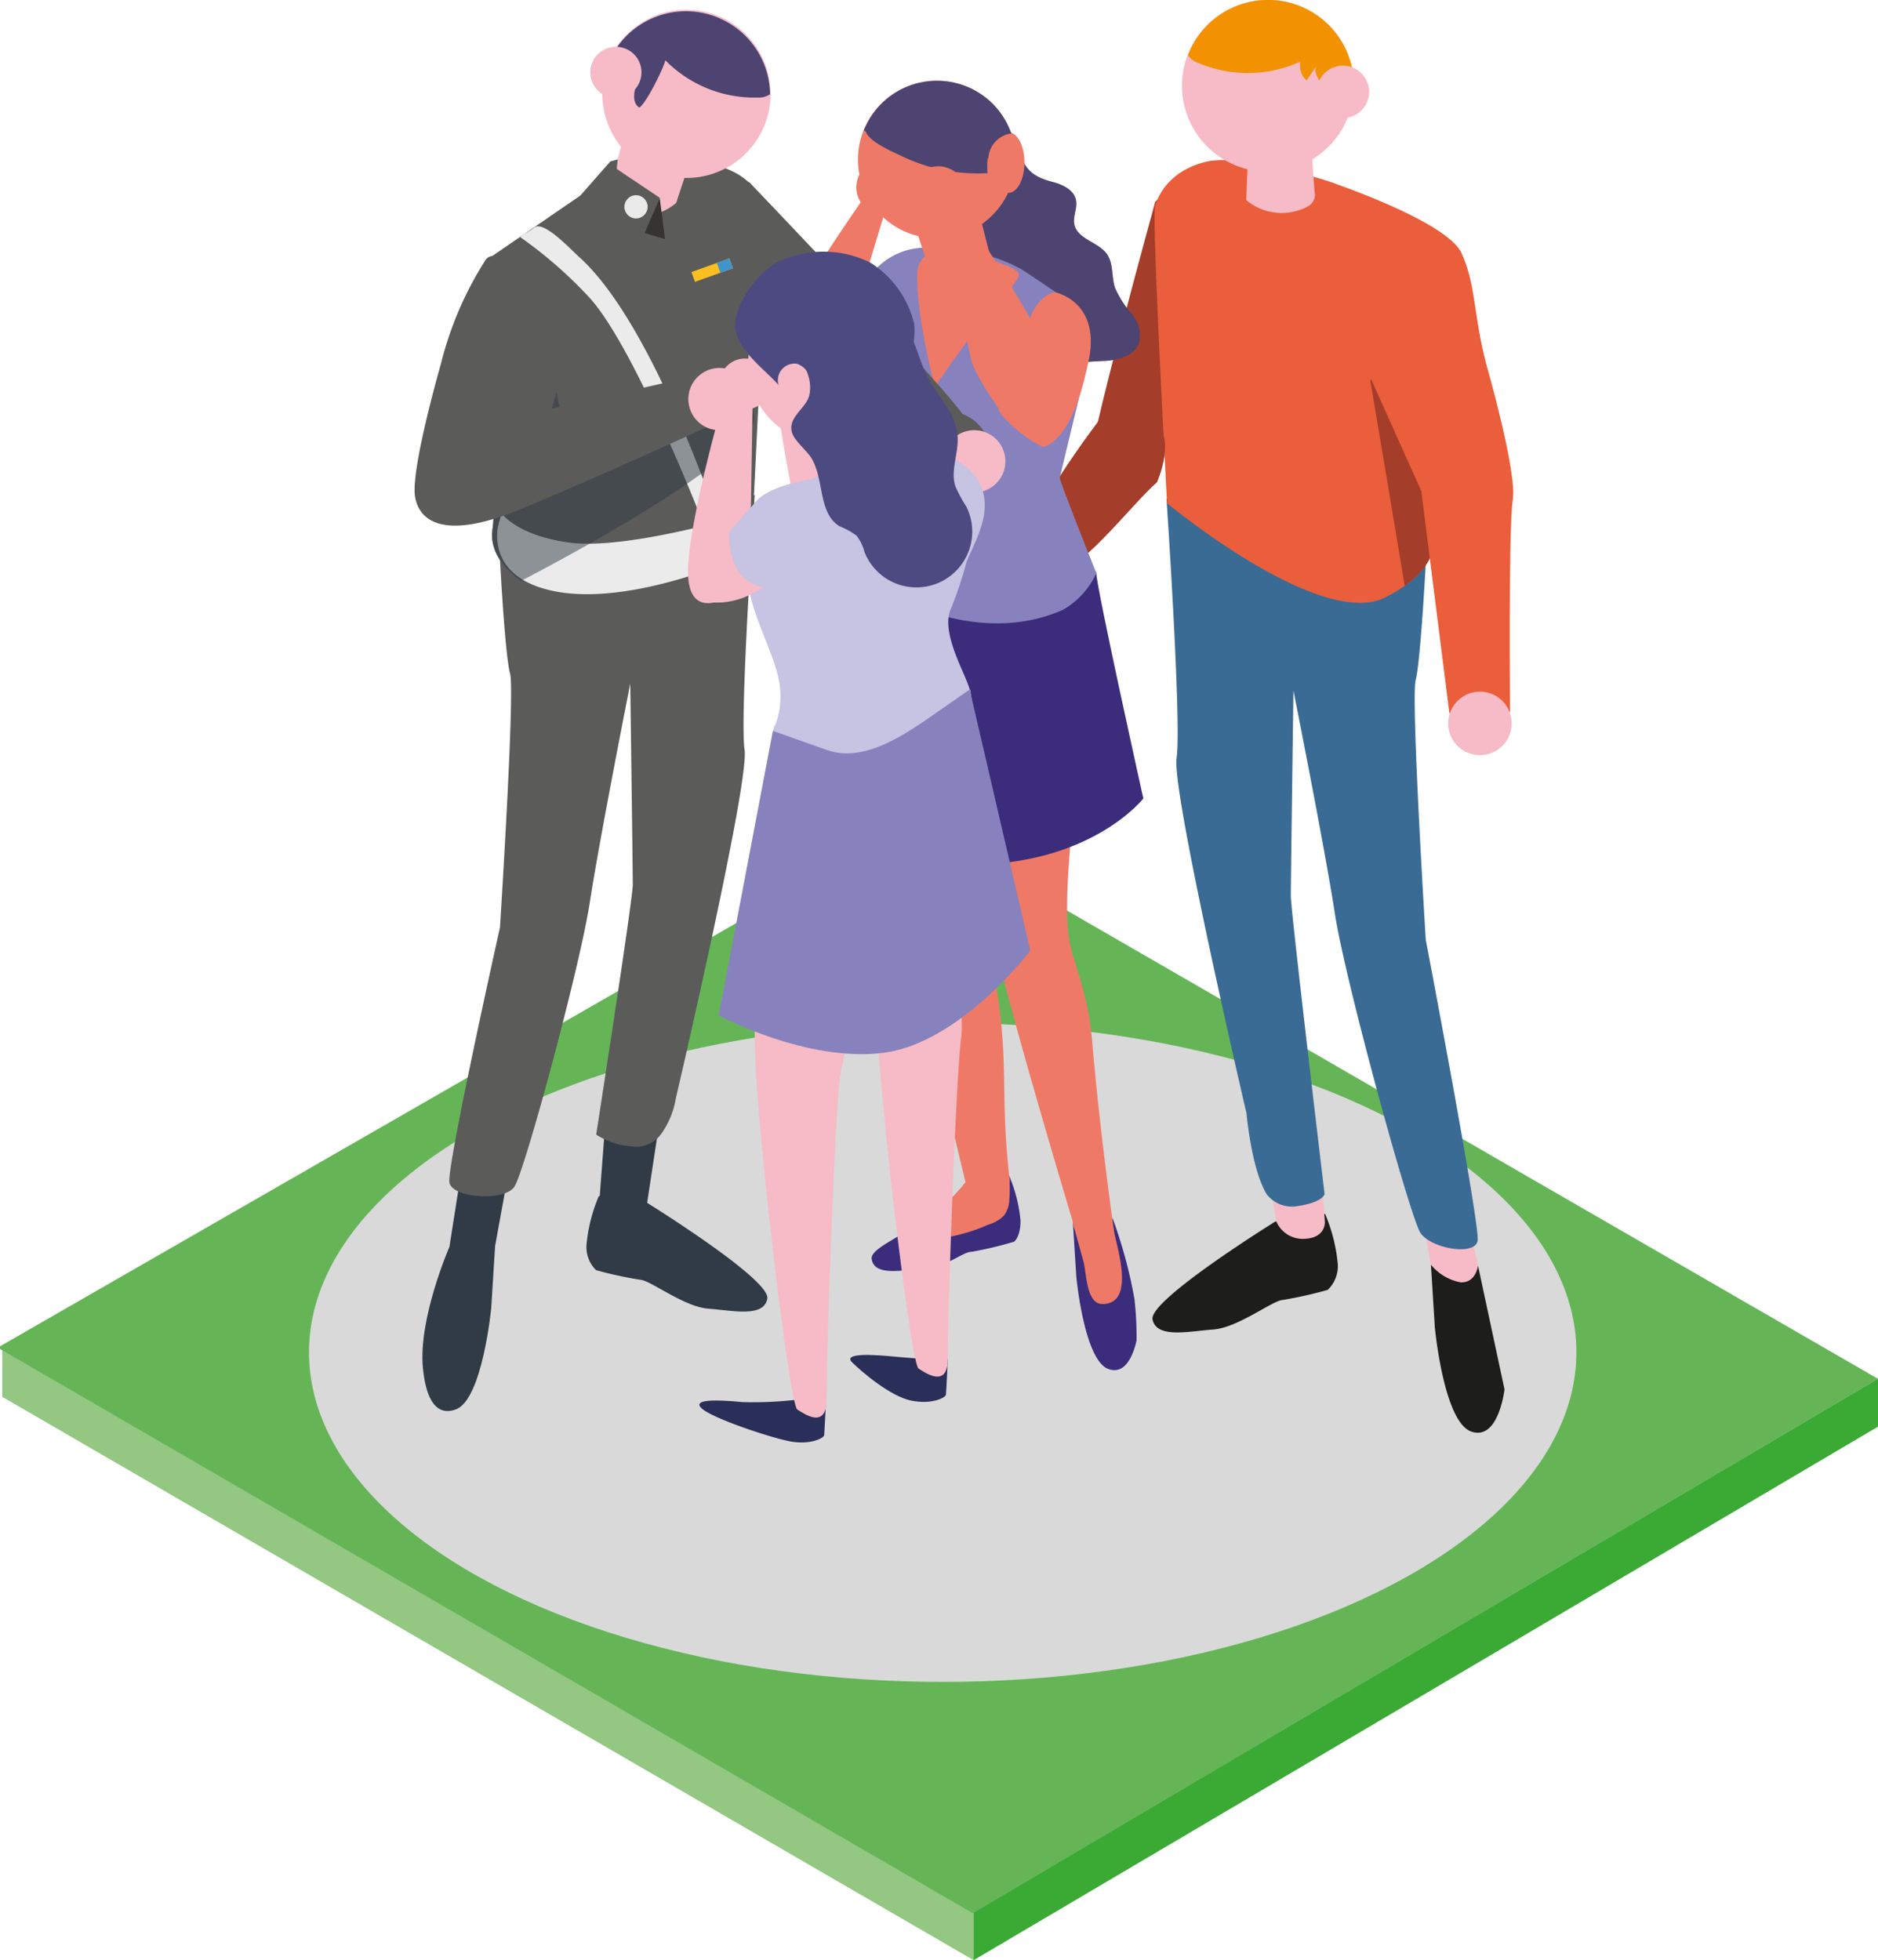 <svg xmlns="http://www.w3.org/2000/svg" viewBox="0 0 185.79 193.91"><defs><style>.cls-1{isolation:isolate;}.cls-2{fill:#3aaa35;}.cls-3{fill:#93c782;}.cls-4{fill:#65b557;}.cls-5{fill:#d9d9d9;mix-blend-mode:multiply;}.cls-6{fill:#1d1d1b;}.cls-7{fill:#a43d29;}.cls-8{fill:#f6bbc6;}.cls-9{fill:#396b94;}.cls-10{fill:#eb5e3b;}.cls-11{fill:#f39200;}.cls-12{fill:#ef7967;}.cls-13{fill:#4d4471;}.cls-14{fill:#3b2d7c;}.cls-15{fill:#8782bd;}.cls-16{fill:#5b5b5a;}.cls-17,.cls-19{fill:#303b45;}.cls-18{fill:#ebebeb;}.cls-19{opacity:0.5;}.cls-20{fill:#353430;}.cls-21{fill:#eaeaea;}.cls-22,.cls-23{fill:none;stroke-miterlimit:10;stroke-width:1.03px;}.cls-22{stroke:#fbc01f;}.cls-23{stroke:#4294ce;}.cls-24{fill:#2a2f59;}.cls-25{fill:#c6c3e3;}.cls-26{fill:#4d4a81;}</style></defs><title>G12_04_04</title><g class="cls-1"><g id="Livello_1" data-name="Livello 1"><polygon class="cls-2" points="185.79 136.38 185.79 141.13 96.32 193.91 96.32 189.16 185.79 136.38"/><polygon class="cls-3" points="96.32 189.16 96.32 193.91 0.22 138.18 0.22 133.43 96.32 189.16"/><polygon class="cls-4" points="96.1 189.18 0 133.44 0 133.18 90.31 81.27 185.79 136.4 96.25 189.26 96.1 189.18"/><ellipse class="cls-5" cx="93.26" cy="133.78" rx="62.69" ry="32.6"/></g><g id="Livello_2" data-name="Livello 2"><path class="cls-6" d="M134.63,123.09a16.62,16.62,0,0,1,1.26,5,3.24,3.24,0,0,1-1,2.52,41.62,41.62,0,0,1-4.46,1c-1,.05-4.41,2.74-6.87,2.92s-5.61.91-6-1,12.13-9.67,12.13-9.67Z" transform="translate(-3.54 -3.01)"/><path class="cls-7" d="M120.42,20.1,117.82,23S111,47.7,111.22,49.79s2.93,2.5,4.6,1.88,6.27-15.89,6.27-15.89Z" transform="translate(-3.54 -3.01)"/><path class="cls-8" d="M134.1,117.15l.51,6.71s.13,1.6-2,1.7a2.85,2.85,0,0,1-2.83-1.78l-1.52-10Z" transform="translate(-3.54 -3.01)"/><path class="cls-8" d="M148.69,123.17l1.26,6s-.39,2.14-2.33,1.85-2.52-2.91-2.52-2.91l-1.17-6.41Z" transform="translate(-3.54 -3.01)"/><path class="cls-6" d="M149.76,128.21s-.2,1.75-1.75,1.65a5,5,0,0,1-2.91-1.74l.39,6.21s.87,9.32,3.59,10.29,3.3-4.17,3.3-4.17Z" transform="translate(-3.54 -3.01)"/><path class="cls-9" d="M144.59,58.75s-.52,9.76-1,11.55,1,25.67,1,25.67,5.39,28.24,5.13,29.78-4.62.77-5.65-.77-7.44-24.9-8.47-31.58-4.1-22.07-4.1-22.07-.26,18.74-.26,20.28,3.34,29.52,3.34,29.52-.13.82-2.72,1.2a3.16,3.16,0,0,1-3-1.17c-1.53-2.51-2-8-2-8S119.43,81.34,119.94,78s-1-25.66-1-25.66L123,50.8Z" transform="translate(-3.54 -3.01)"/><path class="cls-10" d="M134.81,20.89s-8.52-2.74-12-1.87-4.66,3.2-5,4.37S119,52.8,119,52.8s15.15,12.53,21.56,9.32c4.62-2.31,5-4.93,4.85-6.2a15.18,15.18,0,0,1-.14-2.33l.82-25Z" transform="translate(-3.54 -3.01)"/><path class="cls-7" d="M139.12,40.75,141.84,27l.41-1,3.84,2.63-.82,25a15.18,15.18,0,0,0,.14,2.33c.12,1.06-.13,3.07-2.91,5C142,57.81,139.12,40.75,139.12,40.75Z" transform="translate(-3.54 -3.01)"/><path class="cls-10" d="M137.64,37.08s-4.87-15.31-2.83-16.19c0,0,11.86,3.95,13.32,7.16s1.14,6,2.45,11c0,0,3.06,10.63,2.62,13.39s-.27,21-.27,21l-6,.15-2.78-22Z" transform="translate(-3.54 -3.01)"/><path class="cls-10" d="M132.31,20.88s3.12.87,3.41,1.6-2,4.06-4.5,5.88a16.15,16.15,0,0,1-4.06,2.32,13.57,13.57,0,0,1-2.76-8.13C124.47,17.83,132.31,20.88,132.31,20.88Z" transform="translate(-3.54 -3.01)"/><path class="cls-8" d="M120.48,11.19A8.5,8.5,0,1,0,129.29,3,8.49,8.49,0,0,0,120.48,11.19Z" transform="translate(-3.54 -3.01)"/><path class="cls-8" d="M127.16,14.07l-.33,8.73h0a5.44,5.44,0,0,0,6.09.63h0a1.33,1.33,0,0,0,.66-1.51L133,13.44Z" transform="translate(-3.54 -3.01)"/><path class="cls-11" d="M122.14,9.26a2.13,2.13,0,0,1-1.06-.77s0,0,0-.06a8.49,8.49,0,0,1,16.4,3.39,9.91,9.91,0,0,1-.13,1.11,2.72,2.72,0,0,1-1.14-.08c-.83-.24-3.08-2.35-2.41-3.36l-1,1.48a2,2,0,0,1-.62-1.86A12.57,12.57,0,0,1,122.14,9.26Z" transform="translate(-3.54 -3.01)"/><path class="cls-7" d="M118,50.72s1.69-3.78.17-5.53h0c-1.53-1.76-3.21-3-5.72-.84,0,0-8.22,10.68-6.7,12.43l2.21,2.28C109.46,60.82,115.47,52.9,118,50.72Z" transform="translate(-3.54 -3.01)"/><path class="cls-8" d="M133.81,12a2.59,2.59,0,1,0,2.68-2.49A2.58,2.58,0,0,0,133.81,12Z" transform="translate(-3.54 -3.01)"/><path class="cls-8" d="M103.64,57.83a3.14,3.14,0,1,0,3.14-3.14A3.14,3.14,0,0,0,103.64,57.83Z" transform="translate(-3.54 -3.01)"/><path class="cls-8" d="M146.81,74.57A3.14,3.14,0,1,0,150,71.43,3.15,3.15,0,0,0,146.81,74.57Z" transform="translate(-3.54 -3.01)"/><path class="cls-12" d="M93,28.09S80.05,42.16,79.43,42.73s.81,2.44,1.55,2.55c3.15.48,10.73-5,11.35-5.76S95.15,31,95.15,31Z" transform="translate(-3.54 -3.01)"/><path class="cls-13" d="M107.67,21c1,.26,2.12.79,2.32,1.8.16.8-.32,1.62-.16,2.41.3,1.46,2.37,1.72,3.23,2.94.65.95.44,2.23.79,3.33a10.19,10.19,0,0,0,1.66,2.59,3.25,3.25,0,0,1,.71,2.88c-.44,1.23-2,1.68-3.26,1.76s-2.74,0-3.79.8c-.84.64-1.25,1.73-2.1,2.36a3.82,3.82,0,0,1-3.87.12,5,5,0,0,1-2.66-2.91,3.61,3.61,0,0,1,1-3.72,3.57,3.57,0,0,1-3.09-3c-.2-1.64.76-3.17,1.48-4.66a2.08,2.08,0,0,0,.27-1.23,2.29,2.29,0,0,0-.76-1.09A17.94,17.94,0,0,1,95.21,19c-1.36-3.53,1-7.91,5.23-6.08,1.48.63,2.5,2.3,3.2,3.67C104.87,19,104.77,20.27,107.67,21Z" transform="translate(-3.54 -3.01)"/><path class="cls-14" d="M103.38,119.34a14.6,14.6,0,0,1,1.12,4.42c0,1.63-.63,2.08-.63,2.08a36.32,36.32,0,0,1-4.19,1c-.92,0-2.44,1.5-4.62,1.65s-5,.82-5.28-.91c-.19-1,2.5-2,5.67-4.18A17.26,17.26,0,0,0,99.07,120Z" transform="translate(-3.54 -3.01)"/><path class="cls-14" d="M113.58,123.45s.06,2-1.32,1.9a4.5,4.5,0,0,1-2.59-1.55l.35,5.51s.77,8.27,3.18,9.13c1.73.62,2.49-1.54,2.78-2.82a33.38,33.38,0,0,0-.21-4.11A46.6,46.6,0,0,0,113.58,123.45Z" transform="translate(-3.54 -3.01)"/><path class="cls-12" d="M109.22,95.28c-.64-5.66,1.63-21.18,2.09-22.78s.91-10.24.91-10.24L93.09,55.2l-2.4,2.36s.12,18.82-.33,21.78S99.07,120,99.07,120a2.51,2.51,0,0,0,2.5,1.58,1.76,1.76,0,0,0,1.81-2.19c-1.18-11,.69-11-3-27.93a13.91,13.91,0,0,1,.22-4s-.26-.33.65,5.59,8.42,30.8,8.42,30.8.52,2.33,2.24,2.58,1.84-1.61,1.84-1.61-1.38-9.62-2.17-18.87C111.14,100.71,109.54,98.15,109.22,95.28Z" transform="translate(-3.54 -3.01)"/><path class="cls-14" d="M87.71,78.53s1.37,10.34,12.74,10S116.65,82,116.65,82,112,61.08,112,59.71s-20.06-3.23-20.06-3.23l-2.27,4.27Z" transform="translate(-3.54 -3.01)"/><path class="cls-12" d="M103.39,119.65l-4.32.3a17.26,17.26,0,0,1-3.62,3.47c-.75.5-1.47.94-2.13,1.34a.61.61,0,0,0,0,.19c0,.48.65.67,1.13.7a17,17,0,0,0,6.87-1.5,3.46,3.46,0,0,0,1.54-.89,2.72,2.72,0,0,0,.53-1.57A12,12,0,0,0,103.39,119.65Z" transform="translate(-3.54 -3.01)"/><path class="cls-12" d="M110.73,127.82c.3,1.1.27,4.19,1.86,4.19,3.22,0,1.56-5.21,1.2-7-.17-.83-.33-2.39-1.13-2.66a2.64,2.64,0,0,0-2.07.51,2,2,0,0,0-.84.71c-.2.39,0,.77.13,1.17Z" transform="translate(-3.54 -3.01)"/><path class="cls-15" d="M104.63,29.67A16.33,16.33,0,0,0,94,27.88a5.6,5.6,0,0,0-4.39,3.88,65.84,65.84,0,0,0-1.07,6.63c-.12,4.27,2.27,9,2.27,9L89.67,60.75s9.67,6.69,19,2.6A8,8,0,0,0,112,59.71s-3.63-9.09-3.62-9.43l2.93-12.17c0-2.32-.13-3.93-2-5.29C109.3,32.82,106.12,30.63,104.63,29.67Z" transform="translate(-3.54 -3.01)"/><path class="cls-15" d="M95.63,27.54a6.71,6.71,0,0,0-6,2.76,13.93,13.93,0,0,0-1.34,2.35L90.33,44l.06,0c2.85-5.42,5.41-11.45,5.41-11.45Z" transform="translate(-3.54 -3.01)"/><path class="cls-12" d="M101.32,28.65s2.77.78,3,1.42-2.28,3-4,5.21c-2,2.64-4.3,6-4.3,6s-1.82-6.92-1.75-11.11S101.32,28.65,101.32,28.65Z" transform="translate(-3.54 -3.01)"/><path class="cls-12" d="M92.66,21.17l2.65,8h0a5,5,0,0,0,5.58.58l.85-.45-2.21-8.7Z" transform="translate(-3.54 -3.01)"/><path class="cls-12" d="M104,18.77A7.79,7.79,0,1,1,96.19,11,7.79,7.79,0,0,1,104,18.77Z" transform="translate(-3.54 -3.01)"/><path class="cls-12" d="M104.89,19.09c0,1.66-.71,3-1.59,3s-1.58-1.35-1.58-3,.71-3,1.58-3S104.89,17.42,104.89,19.09Z" transform="translate(-3.54 -3.01)"/><path class="cls-13" d="M96.19,11A7.77,7.77,0,0,0,89,15.93a11.29,11.29,0,0,0,5,1.11c.61,0,6.18-.76,5.93-1.74a14.14,14.14,0,0,0,1.38,3.45,2.64,2.64,0,0,1,2.09-2.51l.2,0A7.77,7.77,0,0,0,96.19,11Z" transform="translate(-3.54 -3.01)"/><path class="cls-13" d="M101.23,20.14a8.12,8.12,0,0,1,.3-2.88,3.72,3.72,0,0,0-.31-2.81c-.79-1.14-2.41-1.23-3.8-1.18a20.27,20.27,0,0,0-4.66.55c-.75.2-3.41,1-3.56,2s2.66,2.21,3.37,2.55A17.41,17.41,0,0,0,101.23,20.14Z" transform="translate(-3.54 -3.01)"/><path class="cls-12" d="M88.26,21.53a2.79,2.79,0,1,0,2.79-2.78A2.79,2.79,0,0,0,88.26,21.53Z" transform="translate(-3.54 -3.01)"/><path class="cls-12" d="M83.93,43.85s3.16-4.29,3.29-6.05,4.12-14.67,4.12-14.67l-2.1-.89S80.3,34.88,79.66,38.53a41.66,41.66,0,0,0-.34,5.07,10.8,10.8,0,0,0,1.53.41C81.18,44,83.93,43.85,83.93,43.85Z" transform="translate(-3.54 -3.01)"/><path class="cls-12" d="M93.57,22.24a2.79,2.79,0,1,0,2.78-2.78A2.79,2.79,0,0,0,93.57,22.24Z" transform="translate(-3.54 -3.01)"/><path class="cls-12" d="M102.46,43.56s-2.51-3.37-2.87-5.1-3.24-14-3.24-14l2-1.17s7.73,11.31,8.87,14.84a41.89,41.89,0,0,1,1,5,11.75,11.75,0,0,1-1.46.62C106.42,43.8,102.46,43.56,102.46,43.56Z" transform="translate(-3.54 -3.01)"/><path class="cls-12" d="M107.88,31.91s-1.8.3-2.57,3c-1.19,4.12-2.9,7.84-3,8.41-.19.82,4,4.18,4.68,3.86,2.88-1.36,3.93-7.14,4.17-8.12C112.67,32.81,107.88,31.91,107.88,31.91Z" transform="translate(-3.54 -3.01)"/><path class="cls-16" d="M74.09,19.73l3.6,1.33S98.18,42.45,99,44.35s-1.37,3.52-3.1,3.75S78.18,35.93,78.18,35.93Z" transform="translate(-3.54 -3.01)"/><path class="cls-17" d="M62.87,121.36l.44-5.84,5.74-3.32L67.56,122s12.22,7.57,11.89,9.47-3.42,1.18-5.83,1-5.72-2.8-6.73-2.86a39.43,39.43,0,0,1-4.38-.95,3.21,3.21,0,0,1-.95-2.47,16,16,0,0,1,1.23-4.88Z" transform="translate(-3.54 -3.01)"/><path class="cls-17" d="M48,126.36v0L49,120h4.66l-1.14,6.27-.38,6.09s-.86,9.13-3.52,10.08-3.1-2.79-3.24-4.09C44.9,133.45,48,126.36,48,126.36Z" transform="translate(-3.54 -3.01)"/><path class="cls-16" d="M53,58.31s.5,9.56,1,11.32-1,25.14-1,25.14S47.7,118.48,48,120s5.42,1.91,6.43.4,6.45-21.59,7.46-28.13,4-21.63,4-21.63.25,18.36.25,19.87-3.62,24.74-3.62,24.74A7.55,7.55,0,0,0,66,116.42a3.09,3.09,0,0,0,2.89-1.15,8.51,8.51,0,0,0,1.52-3.65s7.29-31.18,6.79-34.45,1-25.15,1-25.15l-4-1.5Z" transform="translate(-3.54 -3.01)"/><path class="cls-16" d="M62.61,21.22S71,18.53,74.39,19.38s4.57,3.14,4.85,4.28S78.1,52.48,78.1,52.48,63.26,64.75,57,61.61c-4.54-2.26-4.9-4.83-4.76-6.08a14.42,14.42,0,0,0,.14-2.27L51.56,28.8Z" transform="translate(-3.54 -3.01)"/><path class="cls-16" d="M65.07,21.21s-3.06.85-3.34,1.56,2,4,4.4,5.76a15.45,15.45,0,0,0,4,2.27,13.26,13.26,0,0,0,2.71-8C72.74,18.22,65.07,21.21,65.07,21.21Z" transform="translate(-3.54 -3.01)"/><path class="cls-8" d="M79.32,15A8.32,8.32,0,1,1,74.16,4.43,8.32,8.32,0,0,1,79.32,15Z" transform="translate(-3.54 -3.01)"/><path class="cls-8" d="M73.27,14.53l-2.84,8.56h0a5.32,5.32,0,0,1-6,.62h0a1.32,1.32,0,0,1-.66-1.48l2.12-8.31Z" transform="translate(-3.54 -3.01)"/><path class="cls-13" d="M78.48,12.66a2,2,0,0,0,1.24-.33l0,0A8.32,8.32,0,0,0,63.59,9.58a7.92,7.92,0,0,0-.29,1.06,2.87,2.87,0,0,0,1.08.33c.84.08,3.19-.74,2.46-1.68.48.62-1.42,3.41-.07,4.36.62-.25,2.47-4,2.59-4.68A12.34,12.34,0,0,0,78.48,12.66Z" transform="translate(-3.54 -3.01)"/><path class="cls-16" d="M97.35,52h0a4.15,4.15,0,0,1-4.14-4.14h0a4.16,4.16,0,0,1,4.14-4.14h0a4.15,4.15,0,0,1,4.14,4.14h0A4.15,4.15,0,0,1,97.35,52Z" transform="translate(-3.54 -3.01)"/><path class="cls-8" d="M66.86,11A2.53,2.53,0,1,1,65.3,7.78,2.52,2.52,0,0,1,66.86,11Z" transform="translate(-3.54 -3.01)"/><path class="cls-8" d="M103,48.65A3.08,3.08,0,1,1,100,45.57,3.07,3.07,0,0,1,103,48.65Z" transform="translate(-3.54 -3.01)"/><path class="cls-18" d="M78.07,53.7l-.25,4s-12.51,5.9-20.52,3.53c-4.65-1.37-4.68-4.62-4.54-5.81a7.16,7.16,0,0,1,.43-1.6s1.48,2.14,6.58,2.85C65.62,57.52,78.07,53.7,78.07,53.7Z" transform="translate(-3.54 -3.01)"/><path class="cls-18" d="M73.45,55.65l1.37-.4s-6.5-20.12-14-26.83c-.89-.8-3.51-3.65-4.44-2.89-.57.46-1.07.6-1.37.94a43.16,43.16,0,0,1,6.76,5.89C66.46,37.39,73.45,55.65,73.45,55.65Z" transform="translate(-3.54 -3.01)"/><path class="cls-19" d="M76.65,42,59.33,45.47l-3-15.09-1.27-.64L52.72,30.8l-.35,22.46a14.42,14.42,0,0,1-.14,2.27c-.12,1,.13,3,2.85,4.95,5.75-3,17.32-9.33,22-14.07C79.7,43.69,76.65,42,76.65,42Z" transform="translate(-3.54 -3.01)"/><path class="cls-16" d="M59.84,37.07s1.21-4.1-.79-5c0,0-6.33-5.25-7.49-3.32A34.44,34.44,0,0,0,47.16,39s-3,10.42-2.56,13.13,3.28,4.13,10,1.42,18.86-8.28,18.86-8.28l-.62-5.19L58.15,43.42Z" transform="translate(-3.54 -3.01)"/><path class="cls-8" d="M77.8,42.48a3.08,3.08,0,1,1-3.08-3.07A3.08,3.08,0,0,1,77.8,42.48Z" transform="translate(-3.54 -3.01)"/><path class="cls-8" d="M84.93,45.11l-2.21-3.39a.87.87,0,1,0-1.45,1l2.22,3.38a.86.86,0,0,0,1.44-.94Z" transform="translate(-3.54 -3.01)"/><polygon class="cls-16" points="65.26 19.56 63.99 22.65 59.83 23.21 57.4 19.36 60.38 15.97 61.11 15.77 61.01 16.71 65.26 19.56"/><polygon class="cls-20" points="65.79 23.65 63.78 23.05 65.26 19.56 65.79 23.65"/><circle class="cls-21" cx="62.92" cy="20.46" r="1.15"/><line class="cls-22" x1="72.33" y1="26.05" x2="68.58" y2="27.4"/><line class="cls-23" x1="72.33" y1="26.05" x2="71.09" y2="26.5"/><path class="cls-8" d="M80.92,41.24s2,.63,2.23,1.11l5.91,13.79.13,4.54s-2.53,4.2-4.64.36-4.1-17.86-4.1-17.86Z" transform="translate(-3.54 -3.01)"/><path class="cls-8" d="M79.52,42.27a2.52,2.52,0,1,0,1.26-3.33A2.52,2.52,0,0,0,79.52,42.27Z" transform="translate(-3.54 -3.01)"/><path class="cls-12" d="M91.93,83.29a2.52,2.52,0,1,0,3.25-1.46A2.53,2.53,0,0,0,91.93,83.29Z" transform="translate(-3.54 -3.01)"/><path class="cls-24" d="M97.31,137.42s-.15,3.26-.19,3.56-1.42,1-3.45.58-4.82-2.79-5.82-3.77,2.15-.77,4.08-.59,2.77.22,2.77.22Z" transform="translate(-3.54 -3.01)"/><path class="cls-8" d="M96.51,90.74s2.64,10.82,2.11,15-1.32,26.9-1.31,31.65c0,2.94-2.11,1.51-2.9,1s-4.21-29.19-4.21-36.7A13,13,0,0,1,96.51,90.74Z" transform="translate(-3.54 -3.01)"/><path class="cls-24" d="M85.26,141.44s-.15,3.26-.19,3.55-1.42,1-3.45.59-7.71-2.3-8.7-3.28,2.15-.77,4.07-.59a36.9,36.9,0,0,0,5.66-.27Z" transform="translate(-3.54 -3.01)"/><path class="cls-8" d="M101,80.82l-8.72,7.12s-5.13,17.63-5.66,21.84-1.32,26.91-1.31,31.66c0,2.94-2.11,1.51-2.9,1s-4.21-29.19-4.21-36.7,1.93-30.95,1.93-30.95l19.39-3.55Z" transform="translate(-3.54 -3.01)"/><path class="cls-25" d="M92.58,47.48s5-.45,7.36,2.55,0,6.56-.78,8.57a36.8,36.8,0,0,1-1.54,4.6c-1.05,2.37,1.32,6.18,1.85,8s-4.21,6.72-8.16,7S80,75.31,80,75.31a5.4,5.4,0,0,0,1.49-4.11c-.49-6.41-2.8-18.14.61-19.84A62.94,62.94,0,0,1,92.58,47.48Z" transform="translate(-3.54 -3.01)"/><path class="cls-25" d="M82.1,51.36c1.26-.64,2.7-1.43,4.13-2.25,1.18.46,2.11.88,2.11.88l.8,7.94s-.44,12.62-1.31,19.92A49.14,49.14,0,0,1,80,75.31a8.13,8.13,0,0,0,.56-5.16c-.62-3-3-6.91-3-10C77.53,54.83,79.87,52.47,82.1,51.36Z" transform="translate(-3.54 -3.01)"/><path class="cls-8" d="M91.94,38.52,93.12,47h0a5,5,0,0,1-4.81,3l-1,0-1.89-8.91Z" transform="translate(-3.54 -3.01)"/><path class="cls-15" d="M99.47,71.22l6,25.83S98.6,106.14,91,107.15s-16.36-3.69-16.36-3.69L80,75.31l5.36,1.9C89.45,78.66,94,75,97.57,72.54Z" transform="translate(-3.54 -3.01)"/><path class="cls-8" d="M76.43,40.67S78,42.07,78,42.6s-.25,15-.25,15L76,61.8s-4,2.79-4.37-1.58,3.57-18,3.57-18Z" transform="translate(-3.54 -3.01)"/><path class="cls-8" d="M74.72,41a2.52,2.52,0,1,0,2.52-2.52A2.51,2.51,0,0,0,74.72,41Z" transform="translate(-3.54 -3.01)"/><path class="cls-8" d="M89.14,56.36s-9.12,4.18-11,5.27c-2.19,1.3-5.13,1.23-5.67.32s-.6-2.7.59-3.41c.9-.54,8.69-7.21,8.69-7.21Z" transform="translate(-3.54 -3.01)"/><circle class="cls-8" cx="81.91" cy="36" r="7.9"/><path class="cls-25" d="M86.28,60c7.91.34,10-3.26,10-3.26a32.2,32.2,0,0,0-1.45-10L89,49.05s-2.52.84-3.87,1.18c0,0-5.55.51-7,2.63L75.7,55.61s-.5,5.69,4.47,5.57Z" transform="translate(-3.54 -3.01)"/><path class="cls-26" d="M80.57,41.1A1.64,1.64,0,0,1,82.4,39a2.13,2.13,0,0,1,1.39,1.89,6.3,6.3,0,0,1-.42,2.45,37.06,37.06,0,0,0,9,.7l1.32-6.08A8.21,8.21,0,0,0,94,35.15,9.86,9.86,0,0,0,89.66,29a10.4,10.4,0,0,0-8.33-.42c-2.21.7-4.2,3.24-4.9,5.48C75.51,37,78.75,39.09,80.57,41.1Z" transform="translate(-3.54 -3.01)"/><path class="cls-26" d="M98.28,46.2c.1,1.65-.73,3.34-.23,4.91a13.87,13.87,0,0,0,1.08,2,5.52,5.52,0,1,1-10.06,4.52A4.51,4.51,0,0,0,88.28,56a7.61,7.61,0,0,0-1.68-.93c-2.11-1.28-1.51-4.53-2.74-6.66-.46-.82-1.8-1.81-2-2.73-.32-1.54,1.58-2.33,1.78-3.75.33-2.26-1.3-3.43-1.76-5.48a4.16,4.16,0,0,1,4-5.32A8.65,8.65,0,0,1,93,35c1.1,1.63,1.43,3.67,2.37,5.4C96.38,42.28,98.13,43.94,98.28,46.2Z" transform="translate(-3.54 -3.01)"/></g></g></svg>